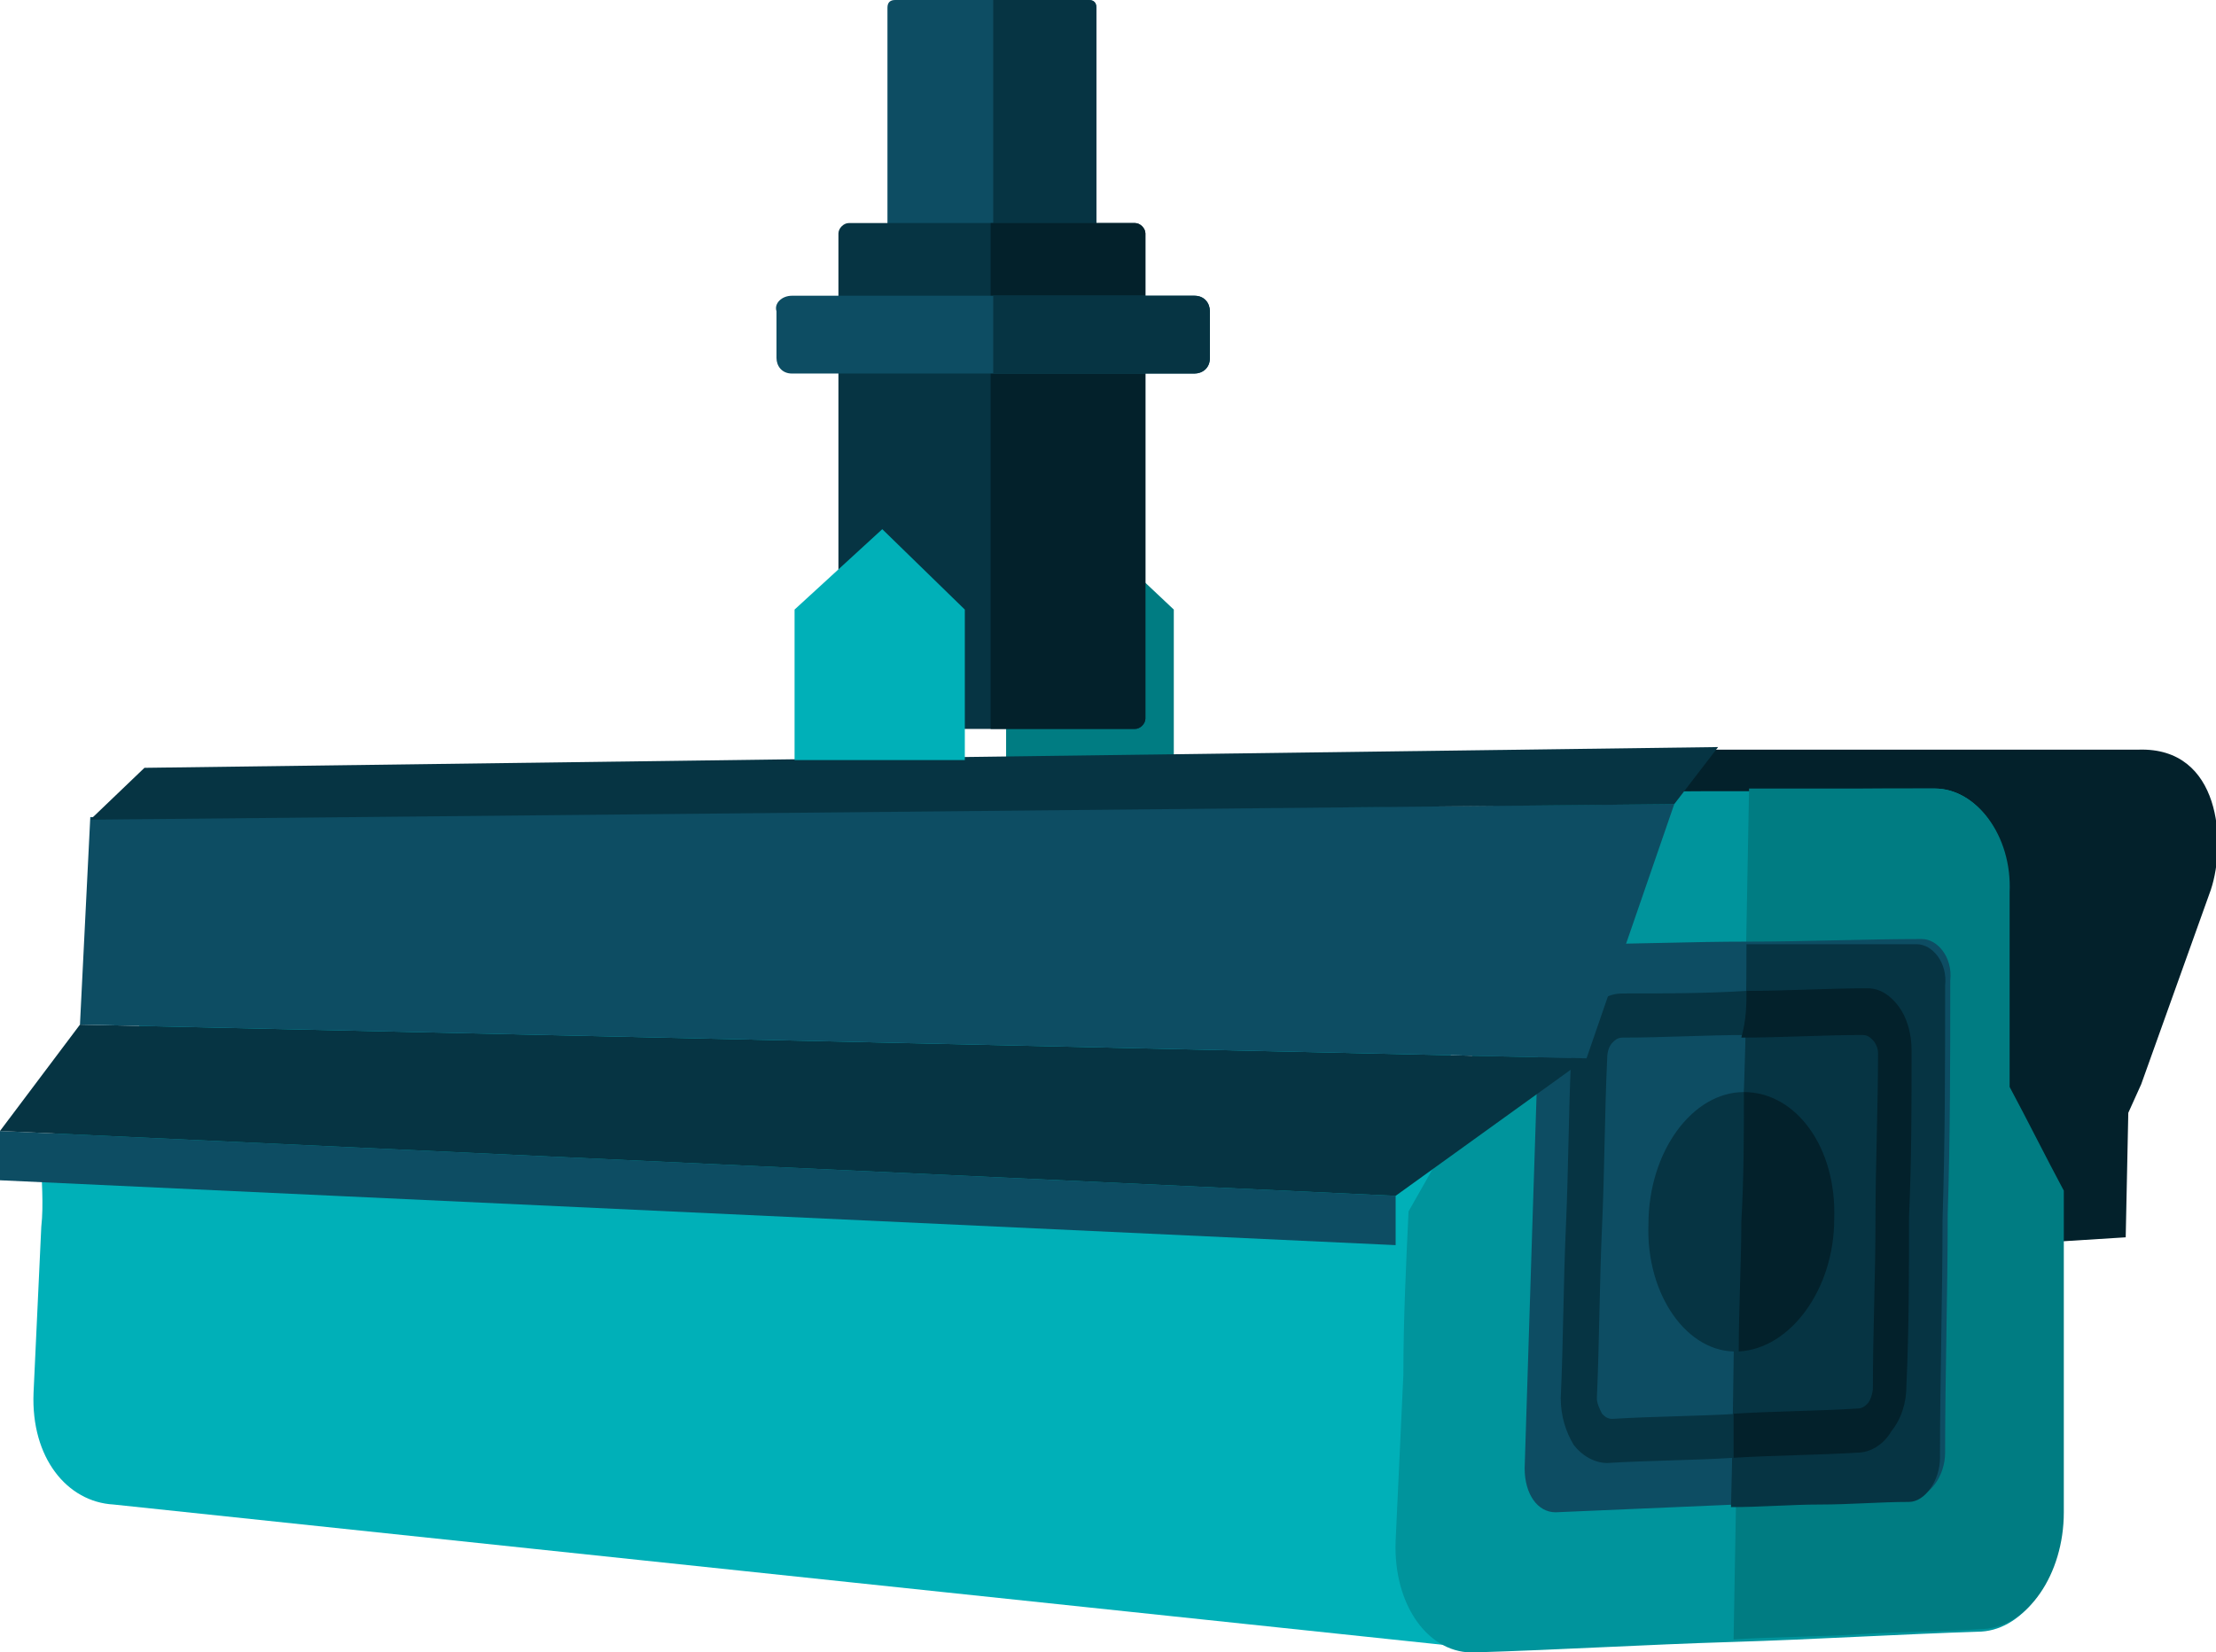 <svg width="59" height="44" viewBox="0 0 59 44" fill="none" xmlns="http://www.w3.org/2000/svg">
<g clip-path="url(#clip0_276_4084)">
<path fill-rule="evenodd" clip-rule="evenodd" d="M26.787 16.232L29.053 14.16L31.252 16.232V20.239H26.787V16.232Z" fill="#007C82"/>
<path fill-rule="evenodd" clip-rule="evenodd" d="M36.746 21.413C25.963 21.482 13.256 21.413 3.984 21.482C1.786 21.482 4.327 25.281 3.572 28.251C3.366 29.08 1.099 29.978 1.099 30.807C1.099 31.428 1.168 32.05 1.099 32.672C1.03 34.122 0.962 35.642 0.893 37.093C0.824 38.819 1.786 39.994 3.022 40.063L39.013 43.862C40.18 44 40.18 42.273 40.18 40.615C40.18 39.165 40.18 37.714 40.18 36.264C40.18 34.813 40.455 33.432 40.18 32.05C39.974 31.014 38.944 30.323 38.738 29.287C38.463 27.56 38.738 25.834 38.738 24.107C38.738 22.656 37.845 21.413 36.746 21.413Z" fill="#00B0B8"/>
<path fill-rule="evenodd" clip-rule="evenodd" d="M56.596 32.948L53.299 33.155L38.532 32.327C38.395 32.119 38.257 31.912 38.12 31.705C39.013 30.738 39.837 29.84 40.73 28.873C41.417 27.077 42.104 25.281 42.791 23.485C43.34 22.035 44.027 19.962 45.744 19.962H56.94C59.137 19.893 59.275 22.449 58.863 23.692L57.008 28.873L56.665 29.633L56.596 32.948Z" fill="#03212B"/>
<path fill-rule="evenodd" clip-rule="evenodd" d="M51.513 20.998C49.865 20.998 48.217 20.998 46.568 21.068C44.92 21.068 43.271 21.068 41.554 21.137C40.386 21.137 39.425 22.449 39.356 23.969C39.288 25.765 39.219 27.561 39.15 29.357C38.601 30.323 38.051 31.291 37.502 32.258C37.433 33.708 37.364 35.159 37.364 36.609C37.296 38.06 37.227 39.579 37.158 41.03C37.09 42.757 38.051 44.069 39.288 44C41.554 43.931 43.821 43.793 46.087 43.724C48.354 43.655 50.552 43.517 52.75 43.447C53.917 43.378 54.879 41.997 54.879 40.339C54.879 38.889 54.879 37.438 54.879 35.987C54.879 34.537 54.879 33.156 54.879 31.774C54.398 30.876 53.917 29.909 53.437 29.011C53.437 27.284 53.437 25.557 53.437 23.831C53.574 22.242 52.612 20.998 51.513 20.998Z" fill="#00949C"/>
<path fill-rule="evenodd" clip-rule="evenodd" d="M51.513 20.998C50.689 20.998 49.865 20.998 49.041 20.998C48.217 20.998 47.392 20.998 46.568 20.998C46.499 24.59 46.431 28.32 46.362 32.05C46.293 35.849 46.225 39.718 46.156 43.655C47.255 43.586 48.423 43.586 49.522 43.517C50.62 43.447 51.719 43.447 52.818 43.378C53.986 43.309 54.948 41.928 54.948 40.27C54.948 38.82 54.948 37.369 54.948 35.919C54.948 34.468 54.948 33.086 54.948 31.705C54.467 30.807 53.986 29.84 53.505 28.942C53.505 27.215 53.505 25.488 53.505 23.762C53.574 22.242 52.612 20.998 51.513 20.998Z" fill="#007C82"/>
<path fill-rule="evenodd" clip-rule="evenodd" d="M41.898 25.143C43.477 25.143 44.988 25.074 46.568 25.074C48.079 25.074 49.659 25.005 51.17 25.005C51.582 25.005 51.994 25.488 51.925 26.11C51.925 28.182 51.925 30.254 51.857 32.327C51.857 34.468 51.788 36.54 51.788 38.681C51.788 39.303 51.376 39.855 50.964 39.855C49.384 39.925 47.804 39.994 46.225 40.063C44.645 40.132 42.996 40.201 41.417 40.27C40.936 40.27 40.593 39.786 40.593 39.096C40.661 36.885 40.73 34.744 40.799 32.603C40.867 30.462 40.936 28.389 41.005 26.248C41.073 25.695 41.417 25.212 41.898 25.143Z" fill="#0D4D63"/>
<path fill-rule="evenodd" clip-rule="evenodd" d="M46.499 25.143C47.255 25.143 48.011 25.143 48.766 25.143C49.522 25.143 50.277 25.143 51.033 25.143C51.445 25.143 51.857 25.626 51.788 26.248C51.788 28.32 51.788 30.392 51.719 32.465C51.719 34.606 51.651 36.678 51.651 38.819C51.651 39.441 51.239 39.994 50.827 39.994C50.071 39.994 49.247 40.063 48.491 40.063C47.667 40.063 46.911 40.132 46.087 40.132C46.156 37.576 46.156 35.02 46.225 32.534C46.431 29.978 46.499 27.56 46.499 25.143Z" fill="#063443"/>
<path fill-rule="evenodd" clip-rule="evenodd" d="M43.203 26.455C44.301 26.455 45.401 26.455 46.499 26.386C47.598 26.386 48.629 26.317 49.728 26.317C50.071 26.317 50.346 26.524 50.552 26.801C50.758 27.077 50.895 27.491 50.895 27.975C50.895 29.425 50.895 30.876 50.827 32.396C50.827 33.846 50.827 35.366 50.758 36.885C50.758 37.369 50.62 37.783 50.346 38.129C50.14 38.474 49.796 38.681 49.453 38.681C48.354 38.75 47.255 38.75 46.156 38.819C45.057 38.889 43.889 38.889 42.791 38.958C42.447 38.958 42.104 38.75 41.898 38.474C41.691 38.129 41.554 37.714 41.554 37.231C41.623 35.711 41.623 34.192 41.691 32.672C41.76 31.152 41.76 29.702 41.829 28.182C41.829 27.699 41.966 27.284 42.241 27.008C42.584 26.593 42.859 26.455 43.203 26.455ZM49.728 27.491C48.629 27.491 47.598 27.561 46.499 27.561C45.401 27.561 44.301 27.63 43.203 27.63C43.065 27.63 42.996 27.699 42.928 27.768C42.859 27.837 42.791 27.975 42.791 28.182C42.722 29.633 42.722 31.152 42.653 32.672C42.584 34.192 42.584 35.711 42.516 37.231C42.516 37.369 42.584 37.507 42.653 37.645C42.722 37.714 42.791 37.783 42.928 37.783C44.027 37.714 45.194 37.714 46.293 37.645C47.392 37.576 48.491 37.576 49.59 37.507C49.728 37.507 49.796 37.438 49.865 37.369C49.934 37.3 50.002 37.093 50.002 36.955C50.002 35.435 50.071 33.984 50.071 32.465C50.071 31.014 50.14 29.494 50.14 28.044C50.14 27.906 50.071 27.768 50.002 27.699C49.934 27.491 49.796 27.491 49.728 27.491Z" fill="#063443"/>
<path fill-rule="evenodd" clip-rule="evenodd" d="M46.499 26.386C47.598 26.386 48.629 26.317 49.728 26.317C50.071 26.317 50.346 26.524 50.552 26.801C50.758 27.077 50.895 27.491 50.895 27.975C50.895 29.425 50.895 30.876 50.827 32.396C50.827 33.846 50.827 35.366 50.758 36.885C50.758 37.369 50.62 37.783 50.346 38.129C50.14 38.474 49.796 38.681 49.453 38.681C48.354 38.75 47.255 38.75 46.156 38.819C46.156 38.405 46.156 37.991 46.156 37.645C47.255 37.576 48.354 37.576 49.453 37.507C49.59 37.507 49.659 37.438 49.728 37.369C49.796 37.3 49.865 37.093 49.865 36.955C49.865 35.435 49.934 33.984 49.934 32.465C49.934 31.014 50.002 29.494 50.002 28.044C50.002 27.906 49.934 27.768 49.865 27.699C49.796 27.63 49.728 27.561 49.59 27.561C48.491 27.561 47.461 27.63 46.362 27.63C46.499 27.146 46.499 26.732 46.499 26.386Z" fill="#03212B"/>
<path fill-rule="evenodd" clip-rule="evenodd" d="M46.431 29.08C47.804 29.08 48.903 30.531 48.835 32.465C48.835 34.33 47.667 35.918 46.293 35.987C44.92 36.056 43.821 34.468 43.889 32.603C43.889 30.669 45.057 29.08 46.431 29.08Z" fill="#063443"/>
<path fill-rule="evenodd" clip-rule="evenodd" d="M46.431 29.08C47.804 29.08 48.903 30.531 48.835 32.465C48.835 34.33 47.667 35.918 46.293 35.987C46.293 34.813 46.362 33.639 46.362 32.534C46.431 31.36 46.431 30.185 46.431 29.08Z" fill="#03212B"/>
<path fill-rule="evenodd" clip-rule="evenodd" d="M0 30.116L37.158 31.843V33.156L0 31.429V30.116Z" fill="#0D4D63"/>
<path fill-rule="evenodd" clip-rule="evenodd" d="M0 30.116L37.158 31.843L42.241 28.182L2.129 27.284L0 30.116Z" fill="#063443"/>
<path fill-rule="evenodd" clip-rule="evenodd" d="M2.404 21.758L44.576 21.413L42.241 28.182L2.129 27.284L2.404 21.758Z" fill="#0D4D63"/>
<path fill-rule="evenodd" clip-rule="evenodd" d="M2.404 21.827L44.576 21.413L45.744 19.893L3.846 20.446L2.404 21.827Z" fill="#063443"/>
<path fill-rule="evenodd" clip-rule="evenodd" d="M23.834 6.355H28.985C29.122 6.355 29.191 6.286 29.191 6.148V0.207C29.191 0.069 29.122 0 28.985 0H23.834C23.696 0 23.628 0.069 23.628 0.207V6.217C23.696 6.286 23.765 6.355 23.834 6.355Z" fill="#0D4D63"/>
<path fill-rule="evenodd" clip-rule="evenodd" d="M26.444 6.355H28.985C29.122 6.355 29.191 6.286 29.191 6.148V0.207C29.191 0.069 29.122 0 28.985 0H26.444V6.355Z" fill="#063443"/>
<path fill-rule="evenodd" clip-rule="evenodd" d="M22.597 5.94H30.221C30.359 5.94 30.496 6.079 30.496 6.217V19.134C30.496 19.272 30.359 19.41 30.221 19.41H22.597C22.46 19.41 22.323 19.272 22.323 19.134V6.217C22.323 6.079 22.46 5.94 22.597 5.94Z" fill="#063443"/>
<path fill-rule="evenodd" clip-rule="evenodd" d="M26.444 5.94H30.221C30.359 5.94 30.496 6.079 30.496 6.217V19.134C30.496 19.272 30.359 19.41 30.221 19.41H26.375V5.94H26.444Z" fill="#03212B"/>
<path fill-rule="evenodd" clip-rule="evenodd" d="M21.086 7.875H31.801C32.076 7.875 32.213 8.082 32.213 8.289V9.532C32.213 9.809 32.007 9.947 31.801 9.947H21.086C20.811 9.947 20.674 9.739 20.674 9.532V8.289C20.605 8.082 20.811 7.875 21.086 7.875Z" fill="#0D4D63"/>
<path fill-rule="evenodd" clip-rule="evenodd" d="M26.444 7.875H31.801C32.076 7.875 32.213 8.082 32.213 8.289V9.532C32.213 9.809 32.007 9.947 31.801 9.947H26.444V7.875Z" fill="#063443"/>
<path fill-rule="evenodd" clip-rule="evenodd" d="M21.155 16.232L23.49 14.091L25.688 16.232V20.239H21.155V16.232Z" fill="#00B0B8"/>
</g>
<defs>
<clipPath id="clip0_276_4084">
<rect width="59" height="44" fill="white"/>
</clipPath>
</defs>
</svg>
